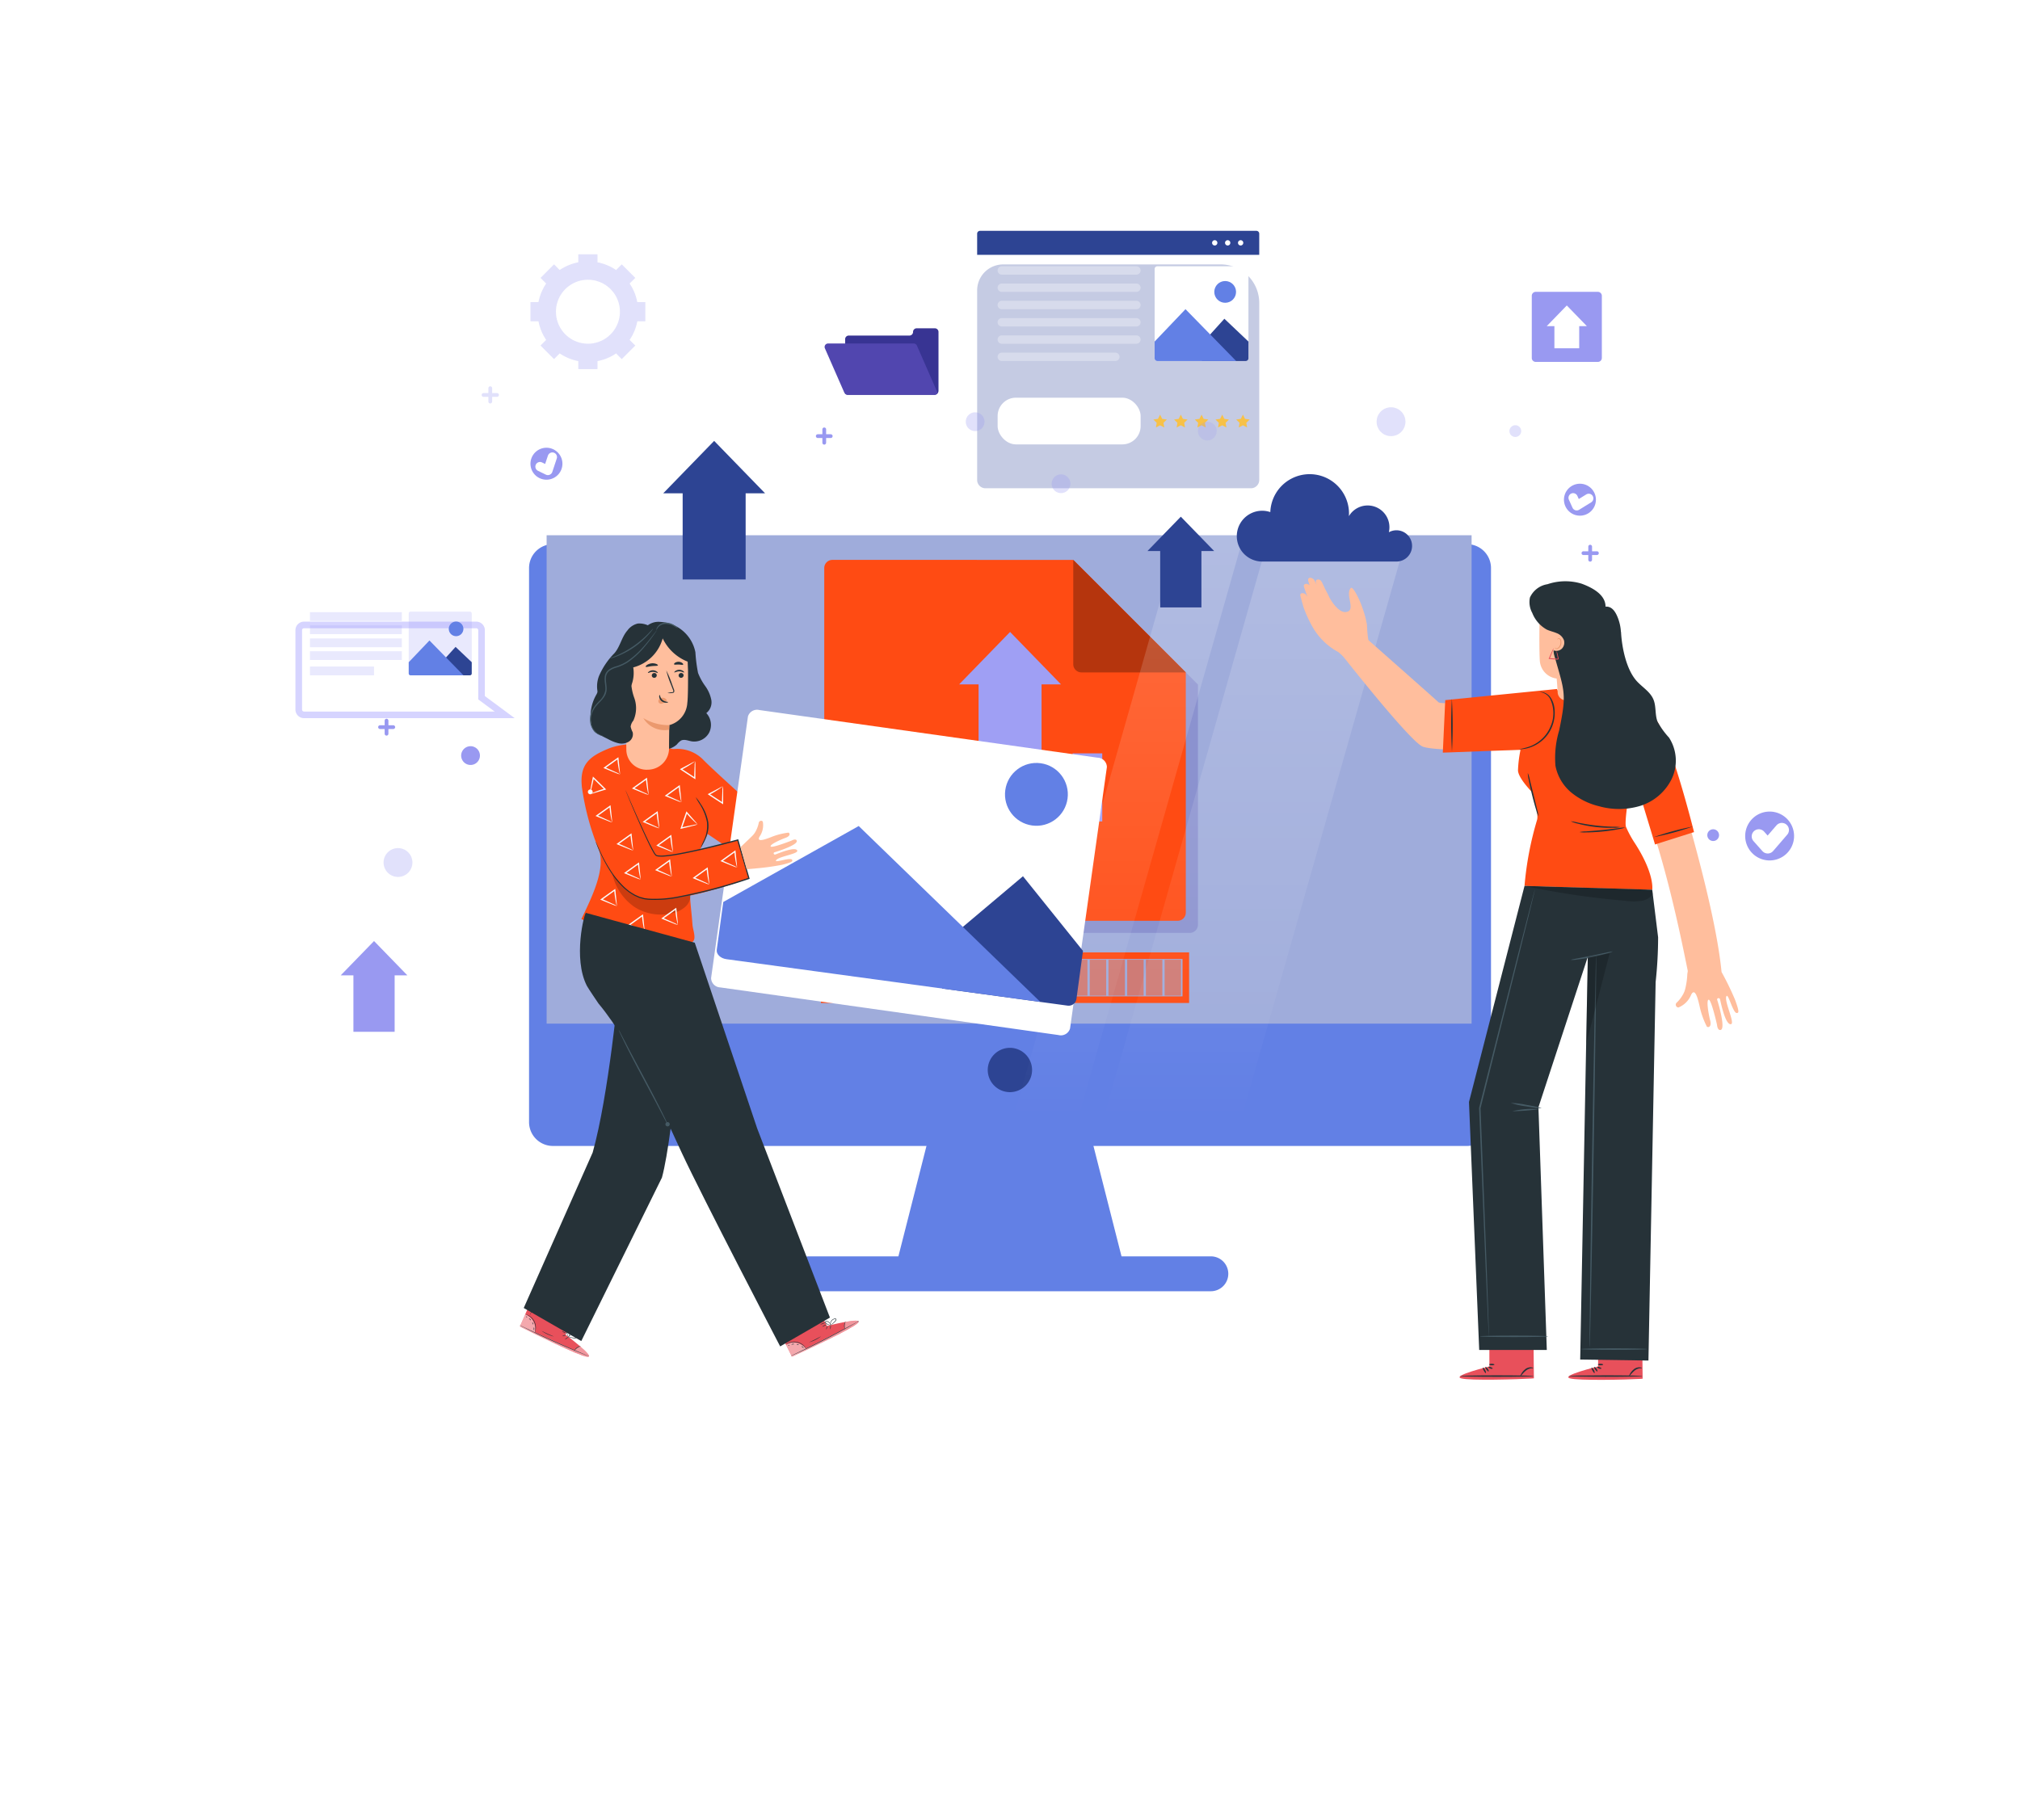 <svg xmlns="http://www.w3.org/2000/svg" xmlns:xlink="http://www.w3.org/1999/xlink" width="229.102" height="206.478" viewBox="0 0 229.102 206.478"><defs><filter id="a" x="41.663" y="65.102" width="145.772" height="138.335" filterUnits="userSpaceOnUse"><feOffset dy="3" input="SourceAlpha"/><feGaussianBlur stdDeviation="20" result="b"/><feFlood flood-color="#7090b0" flood-opacity="0.2"/><feComposite operator="in" in2="b"/><feComposite in="SourceGraphic"/></filter><filter id="c" x="0" y="1.732" width="229.102" height="188.267" filterUnits="userSpaceOnUse"><feOffset dy="3" input="SourceAlpha"/><feGaussianBlur stdDeviation="20" result="d"/><feFlood flood-color="#7090b0" flood-opacity="0.2"/><feComposite operator="in" in2="d"/><feComposite in="SourceGraphic"/></filter><filter id="e" x="29.792" y="82.52" width="169.511" height="123.958" filterUnits="userSpaceOnUse"><feOffset dy="3" input="SourceAlpha"/><feGaussianBlur stdDeviation="20" result="f"/><feFlood flood-color="#7090b0" flood-opacity="0.2"/><feComposite operator="in" in2="f"/><feComposite in="SourceGraphic"/></filter><linearGradient id="g" x1="0.5" y1="-0.011" x2="0.5" y2="0.996" gradientUnits="objectBoundingBox"><stop offset="0" stop-color="#fff"/><stop offset="1" stop-color="#fff" stop-opacity="0"/></linearGradient><filter id="i" x="80.825" y="0" width="91.995" height="85.392" filterUnits="userSpaceOnUse"><feOffset dy="3" input="SourceAlpha"/><feGaussianBlur stdDeviation="10" result="j"/><feFlood flood-color="#7090b0" flood-opacity="0.2"/><feComposite operator="in" in2="j"/><feComposite in="SourceGraphic"/></filter><filter id="k" x="3.507" y="40.521" width="84.87" height="70.951" filterUnits="userSpaceOnUse"><feOffset dy="3" input="SourceAlpha"/><feGaussianBlur stdDeviation="10" result="l"/><feFlood flood-color="#7090b0" flood-opacity="0.2"/><feComposite operator="in" in2="l"/><feComposite in="SourceGraphic"/></filter><filter id="m" x="45.212" y="20.016" width="71.556" height="75.719" filterUnits="userSpaceOnUse"><feOffset dy="3" input="SourceAlpha"/><feGaussianBlur stdDeviation="10" result="n"/><feFlood flood-color="#7090b0" flood-opacity="0.2"/><feComposite operator="in" in2="n"/><feComposite in="SourceGraphic"/></filter><filter id="o" x="51.169" y="50.114" width="105.089" height="97.084" filterUnits="userSpaceOnUse"><feOffset dy="3" input="SourceAlpha"/><feGaussianBlur stdDeviation="10" result="p"/><feFlood flood-color="#7090b0" flood-opacity="0.102"/><feComposite operator="in" in2="p"/><feComposite in="SourceGraphic"/></filter></defs><g transform="translate(17.882 10.187)"><g transform="translate(16 16)"><g transform="translate(0 0)"><g transform="translate(0 0)"><g transform="translate(26.118 32.545)"><g transform="matrix(1, 0, 0, 1, -60, -58.73)" filter="url(#a)"><path d="M338.812,366.539H313.04l2.8-11.006.634-2.5,1.232-4.833h16.441l1.232,4.833.634,2.5Z" transform="translate(-211.38 -226.1)" fill="#6280e5"/></g><path d="M341.815,365.551H321.641l.634-2.5h18.9Z" transform="translate(-277.179 -294.851)" fill="#2d4493"/><g transform="matrix(1, 0, 0, 1, -60, -58.73)" filter="url(#c)"><path d="M294.125,156.2v62.85a2.71,2.71,0,0,1-2.709,2.709H187.732a2.707,2.707,0,0,1-2.709-2.709V156.2a2.707,2.707,0,0,1,2.709-2.708H291.416A2.71,2.71,0,0,1,294.125,156.2Z" transform="translate(-125.02 -94.76)" fill="#6280e5"/></g><g transform="matrix(1, 0, 0, 1, -60, -58.73)" filter="url(#e)"><path d="M324.1,405.68H278.545a1.979,1.979,0,0,1-1.979-1.979h0a1.979,1.979,0,0,1,1.979-1.979H324.1a1.979,1.979,0,0,1,1.979,1.979h0A1.979,1.979,0,0,1,324.1,405.68Z" transform="translate(-186.77 -262.2)" fill="#6280e5"/></g><rect width="104.908" height="55.404" transform="translate(1.996 1.988)" fill="#9facdb"/><path d="M347.4,343.3h0a2.523,2.523,0,0,1-2.515-2.515h0a2.523,2.523,0,0,1,2.515-2.515h0a2.523,2.523,0,0,1,2.515,2.515h0A2.523,2.523,0,0,1,347.4,343.3Z" transform="translate(-292.859 -278.134)" fill="#2d4493"/><g transform="translate(33.484 49.684)"><g transform="translate(0.389 0.46)"><rect width="1.865" height="4.07" transform="translate(33.968)" fill="#ff4b13" opacity="0.5"/><rect width="1.865" height="4.07" transform="translate(36.091)" fill="#ff4b13" opacity="0.5"/><rect width="1.865" height="4.07" transform="translate(38.214)" fill="#ff4b13" opacity="0.5"/><rect width="1.865" height="4.07" fill="#ff4b13"/><rect width="1.865" height="4.07" transform="translate(2.123)" fill="#ff4b13"/><rect width="1.865" height="4.07" transform="translate(4.246)" fill="#ff4b13"/><rect width="1.865" height="4.07" transform="translate(6.369)" fill="#ff4b13"/><rect width="1.865" height="4.07" transform="translate(8.492)" fill="#ff4b13"/><rect width="1.865" height="4.07" transform="translate(10.615)" fill="#ff4b13"/><rect width="1.865" height="4.07" transform="translate(12.738)" fill="#ff4b13"/><rect width="1.865" height="4.07" transform="translate(14.861)" fill="#ff4b13"/><rect width="1.865" height="4.07" transform="translate(16.984)" fill="#ff4b13" opacity="0.5"/><rect width="1.865" height="4.07" transform="translate(19.107)" fill="#ff4b13" opacity="0.5"/><rect width="1.865" height="4.07" transform="translate(21.23)" fill="#ff4b13" opacity="0.5"/><rect width="1.865" height="4.07" transform="translate(23.353)" fill="#ff4b13" opacity="0.5"/><rect width="1.865" height="4.07" transform="translate(25.476)" fill="#ff4b13" opacity="0.5"/><rect width="1.865" height="4.07" transform="translate(27.599)" fill="#ff4b13" opacity="0.5"/><rect width="1.865" height="4.07" transform="translate(29.722)" fill="#ff4b13" opacity="0.5"/><rect width="1.865" height="4.07" transform="translate(31.845)" fill="#ff4b13" opacity="0.5"/></g><rect width="41.006" height="4.99" fill="none" stroke="#ff4b13" stroke-miterlimit="10" stroke-width="0.75"/></g><g transform="translate(33.484 4.783)"><path d="M293.067,172.415a.927.927,0,0,0-.927.927v39.087a.927.927,0,0,0,.927.927h39.152a.927.927,0,0,0,.927-.927v-27.25l-12.764-12.764Z" transform="translate(-290.763 -171.038)" fill="#5146af" opacity="0.25"/><path d="M288.836,168.184a.927.927,0,0,0-.927.927V208.2a.927.927,0,0,0,.927.927h39.152a.927.927,0,0,0,.927-.927v-27.25l-12.764-12.764Z" transform="translate(-287.909 -168.184)" fill="#ff4b13"/><path d="M375.614,180.948h11.837l-12.764-12.764v11.837A.927.927,0,0,0,375.614,180.948Z" transform="translate(-346.445 -168.184)" fill="#b5350d"/><path d="M340.693,193.3l-5.778,5.949h2.206v9.77h7.143v-9.77h2.206Z" transform="translate(-319.617 -185.126)" fill="#9f9ff4"/><path d="M341.455,235.625v7.72H320.548v-7.72h3.363v4.452h14.182v-4.452Z" transform="translate(-309.925 -213.676)" fill="#9f9ff4"/></g><path d="M361.053,221.7h-7.369l19.38-68.217h7.369Z" transform="translate(-298.793 -153.488)" opacity="0.2" fill="url(#g)"/><path d="M400.811,221.7H385.177l19.38-68.217h15.634Z" transform="translate(-320.037 -153.488)" opacity="0.2" fill="url(#g)"/></g><g transform="translate(0 0)"><g transform="translate(76.943)"><g transform="matrix(1, 0, 0, 1, -110.82, -26.19)" filter="url(#i)"><path d="M2.949,0H27.624a4.371,4.371,0,0,1,4.371,4.371V24.45a.942.942,0,0,1-.942.942H.942A.942.942,0,0,1,0,24.45V2.949A2.949,2.949,0,0,1,2.949,0Z" transform="translate(110.82 27)" fill="#c5cbe3"/></g><rect width="16.218" height="5.298" rx="2.075" transform="translate(2.323 18.928)" fill="#fff"/><g transform="translate(2.323 4.019)"><path d="M604.072,166.786H588.8a.474.474,0,0,1-.474-.474h0a.474.474,0,0,1,.474-.475h15.269a.474.474,0,0,1,.474.475h0A.474.474,0,0,1,604.072,166.786Z" transform="translate(-588.329 -165.837)" fill="#fff" opacity="0.31"/><path d="M604.072,172.809H588.8a.474.474,0,0,1-.474-.474h0a.474.474,0,0,1,.474-.475h15.269a.474.474,0,0,1,.474.475h0A.474.474,0,0,1,604.072,172.809Z" transform="translate(-588.329 -169.9)" fill="#fff" opacity="0.31"/><path d="M604.072,178.832H588.8a.474.474,0,0,1-.474-.474h0a.474.474,0,0,1,.474-.475h15.269a.474.474,0,0,1,.474.475h0A.474.474,0,0,1,604.072,178.832Z" transform="translate(-588.329 -173.963)" fill="#fff" opacity="0.31"/><path d="M604.072,184.855H588.8a.474.474,0,0,1-.474-.474h0a.474.474,0,0,1,.474-.474h15.269a.474.474,0,0,1,.474.474h0A.474.474,0,0,1,604.072,184.855Z" transform="translate(-588.329 -178.025)" fill="#fff" opacity="0.31"/><path d="M604.072,190.878H588.8a.474.474,0,0,1-.474-.474h0a.474.474,0,0,1,.474-.474h15.269a.474.474,0,0,1,.474.474h0A.474.474,0,0,1,604.072,190.878Z" transform="translate(-588.329 -182.089)" fill="#fff" opacity="0.31"/><path d="M601.685,196.9H588.8a.474.474,0,0,1-.474-.474h0a.474.474,0,0,1,.474-.474h12.882a.474.474,0,0,1,.474.474h0A.474.474,0,0,1,601.685,196.9Z" transform="translate(-588.329 -186.153)" fill="#fff" opacity="0.31"/></g><g transform="translate(19.984 20.849)"><path d="M643.362,217.549l.237.48.53.077-.383.374.09.527-.474-.249-.474.249.09-.527-.383-.374.529-.077Z" transform="translate(-642.596 -217.549)" fill="#f7c148"/><path d="M650.579,217.549l.237.48.53.077-.383.374.09.527-.474-.249-.474.249.091-.527-.383-.374.529-.077Z" transform="translate(-647.464 -217.549)" fill="#f7c148"/><path d="M657.8,217.549l.237.48.529.077-.383.374.09.527-.474-.249-.474.249.091-.527-.383-.374.529-.077Z" transform="translate(-652.332 -217.549)" fill="#f7c148"/><path d="M665.012,217.549l.237.48.529.077-.383.374.091.527-.474-.249-.474.249.09-.527-.383-.374.529-.077Z" transform="translate(-657.2 -217.549)" fill="#f7c148"/><path d="M672.228,217.549l.237.48.53.077-.383.374.09.527-.474-.249-.474.249.09-.527-.383-.374.529-.077Z" transform="translate(-662.067 -217.549)" fill="#f7c148"/></g><path d="M612.862,153.488H581.516a.324.324,0,0,0-.324.324v2.4h31.994v-2.4A.324.324,0,0,0,612.862,153.488Z" transform="translate(-581.192 -153.488)" fill="#2d4493"/><g transform="translate(26.655 1.066)"><path d="M663.686,157.061a.3.3,0,1,1-.3-.3A.3.3,0,0,1,663.686,157.061Z" transform="translate(-663.095 -156.765)" fill="#fff"/><path d="M668.2,157.061a.3.3,0,1,1-.3-.3A.3.3,0,0,1,668.2,157.061Z" transform="translate(-666.14 -156.765)" fill="#fff"/><path d="M672.714,157.061a.3.3,0,1,1-.3-.3A.3.3,0,0,1,672.714,157.061Z" transform="translate(-669.185 -156.765)" fill="#fff"/></g><g transform="translate(20.13 4.02)"><path d="M653.684,166.146v10.133a.31.31,0,0,1-.31.31H643.35a.309.309,0,0,1-.306-.31V166.146a.308.308,0,0,1,.306-.306h10.024A.309.309,0,0,1,653.684,166.146Z" transform="translate(-643.044 -165.84)" fill="#fff"/><path d="M664.79,186.718v1.9a.31.31,0,0,1-.31.31h-4.972l.212-2.209,2.34-2.588Z" transform="translate(-654.15 -178.178)" fill="#2d4493"/><path d="M652.292,186.679H643.35a.309.309,0,0,1-.306-.31v-1.9l3.5-3.672Z" transform="translate(-643.044 -175.93)" fill="#6280e5"/><circle cx="1.234" cy="1.234" r="1.234" transform="translate(6.766 1.674)" fill="#6280e5"/></g></g><g transform="translate(0 41.71)"><g transform="matrix(1, 0, 0, 1, -33.88, -67.9)" filter="url(#k)"><path d="M105.37,191.849h22.759l-2.625-1.942v-7.659a.6.6,0,0,0-.6-.6H105.37a.6.6,0,0,0-.6.6v9A.6.6,0,0,0,105.37,191.849Z" transform="translate(-70.89 -113.75)" fill="#fff" stroke="#d6d4ff" stroke-miterlimit="10" stroke-width="0.75"/></g><rect width="10.419" height="0.997" transform="translate(11.693 2.547) rotate(180)" fill="#a4a4f7" opacity="0.24"/><rect width="10.419" height="0.997" transform="translate(11.693 4.036) rotate(180)" fill="#a4a4f7" opacity="0.24"/><rect width="10.419" height="0.997" transform="translate(11.693 5.526) rotate(180)" fill="#a4a4f7" opacity="0.24"/><rect width="10.419" height="0.997" transform="translate(11.693 6.977) rotate(180)" fill="#a4a4f7" opacity="0.24"/><rect width="7.266" height="0.997" transform="translate(8.54 8.713) rotate(180)" fill="#a4a4f7" opacity="0.24"/><g transform="translate(12.471 1.489)"><path d="M150.241,186.428v6.81a.208.208,0,0,1-.208.208H143.3a.208.208,0,0,1-.206-.208v-6.81a.207.207,0,0,1,.206-.206h6.736A.208.208,0,0,1,150.241,186.428Z" transform="translate(-143.091 -186.222)" fill="#a4a4f7" opacity="0.24"/><path d="M157.705,200.253v1.276a.208.208,0,0,1-.208.208h-3.341l.142-1.484,1.573-1.739Z" transform="translate(-150.555 -194.514)" fill="#2d4493"/><path d="M149.306,200.227H143.3a.208.208,0,0,1-.206-.208v-1.276l2.352-2.468Z" transform="translate(-143.091 -193.003)" fill="#6280e5"/><path d="M158.719,190.509a.829.829,0,1,1-.829-.829A.829.829,0,0,1,158.719,190.509Z" transform="translate(-152.514 -188.555)" fill="#6280e5"/></g></g><g transform="translate(8.995 17.657)"><g transform="translate(134.501 11.031)"><path d="M549.184,144.122a1.812,1.812,0,1,1-1.012-2.355A1.813,1.813,0,0,1,549.184,144.122Z" transform="translate(-545.688 -141.638)" fill="#9999f1"/><path d="M548.885,146.542l.407.907,1.362-.842" transform="translate(-547.844 -144.946)" fill="none" stroke="#fff" stroke-linecap="round" stroke-linejoin="round" stroke-width="1.056"/></g><g transform="translate(17.287 6.949)"><path d="M189.062,130.341a1.812,1.812,0,1,1-2.287-1.158A1.812,1.812,0,0,1,189.062,130.341Z" transform="translate(-185.527 -129.092)" fill="#9999f1"/><path d="M188.85,133.426l.894.435.505-1.519" transform="translate(-187.768 -131.284)" fill="none" stroke="#fff" stroke-linecap="round" stroke-linejoin="round" stroke-width="1.056"/></g><g transform="translate(155.059 48.224)"><path d="M614.388,258.893a2.772,2.772,0,1,1-2.56-2.968A2.772,2.772,0,0,1,614.388,258.893Z" transform="translate(-608.853 -255.918)" fill="#9999f1"/><path d="M613.6,263.065l1.011,1.135,1.6-1.855" transform="translate(-612.057 -260.253)" fill="none" stroke="#fff" stroke-linecap="round" stroke-linejoin="round" stroke-width="1.616"/></g><path d="M596.974,262.75a.666.666,0,1,1-.667-.666A.667.667,0,0,1,596.974,262.75Z" transform="translate(-444.882 -211.853)" fill="#9999f1"/><path d="M528.023,121.91a.666.666,0,1,1-.666-.667A.666.666,0,0,1,528.023,121.91Z" transform="translate(-398.371 -116.849)" fill="#9999f1" opacity="0.3"/><path d="M163.5,234.195a1.064,1.064,0,1,1-1.064-1.064A1.064,1.064,0,0,1,163.5,234.195Z" transform="translate(-151.945 -192.323)" fill="#9999f1"/><path d="M483.673,116.627a1.636,1.636,0,1,1-1.636-1.636A1.636,1.636,0,0,1,483.673,116.627Z" transform="translate(-367.147 -112.632)" fill="#9999f1" opacity="0.3"/><path d="M137.607,270.285a1.636,1.636,0,1,1-1.636-1.636A1.636,1.636,0,0,1,137.607,270.285Z" transform="translate(-133.708 -216.282)" fill="#9999f1" opacity="0.3"/><path d="M339.357,117.814a1.064,1.064,0,1,1-1.064-1.064A1.063,1.063,0,0,1,339.357,117.814Z" transform="translate(-270.571 -113.818)" fill="#9999f1" opacity="0.3"/><path d="M369.281,139.433a1.064,1.064,0,1,1-1.064-1.064A1.064,1.064,0,0,1,369.281,139.433Z" transform="translate(-290.756 -128.401)" fill="#9999f1" opacity="0.3"/><path d="M420.265,121.082a1.064,1.064,0,1,1-1.063-1.064A1.063,1.063,0,0,1,420.265,121.082Z" transform="translate(-325.148 -116.023)" fill="#9999f1" opacity="0.2"/><g transform="translate(0 37.682)"><g transform="translate(0.75)"><path d="M134.925,225.449a.213.213,0,0,1-.212-.213v-1.5a.213.213,0,0,1,.425,0v1.5A.213.213,0,0,1,134.925,225.449Z" transform="translate(-134.713 -223.525)" fill="#9999f1"/></g><g transform="translate(0 0.75)"><path d="M134.121,226.253h-1.5a.213.213,0,0,1,0-.425h1.5a.213.213,0,1,1,0,.425Z" transform="translate(-132.409 -225.828)" fill="#9999f1"/></g></g><g transform="translate(11.765)" opacity="0.3"><g transform="translate(0.75)"><path d="M171.075,109.666a.213.213,0,0,1-.213-.213v-1.5a.213.213,0,1,1,.425,0v1.5A.212.212,0,0,1,171.075,109.666Z" transform="translate(-170.862 -107.742)" fill="#9999f1"/></g><g transform="translate(0 0.75)"><path d="M170.271,110.47h-1.5a.213.213,0,1,1,0-.425h1.5a.213.213,0,1,1,0,.425Z" transform="translate(-168.559 -110.045)" fill="#9999f1"/></g></g><g transform="translate(136.513 17.945)"><g transform="translate(0)"><g transform="translate(0.75)"><path d="M554.385,164.805a.213.213,0,0,1-.213-.213v-1.5a.213.213,0,0,1,.425,0v1.5A.213.213,0,0,1,554.385,164.805Z" transform="translate(-554.172 -162.881)" fill="#9999f1"/></g><g transform="translate(0 0.75)"><path d="M553.581,165.609h-1.5a.213.213,0,1,1,0-.425h1.5a.213.213,0,1,1,0,.425Z" transform="translate(-551.869 -165.184)" fill="#9999f1"/></g></g></g><g transform="translate(49.645 4.669)"><g transform="translate(0.75)"><path d="M287.467,124.012a.213.213,0,0,1-.213-.213v-1.5a.213.213,0,1,1,.425,0v1.5A.213.213,0,0,1,287.467,124.012Z" transform="translate(-287.255 -122.088)" fill="#9999f1"/></g><g transform="translate(0 0.75)"><path d="M286.664,124.816h-1.5a.213.213,0,0,1,0-.425h1.5a.213.213,0,0,1,0,.425Z" transform="translate(-284.952 -124.391)" fill="#9999f1"/></g></g></g><path d="M541.972,74.757h-7.05a.448.448,0,0,0-.448.448v7.05a.448.448,0,0,0,.448.448h7.05a.448.448,0,0,0,.448-.448v-7.05A.448.448,0,0,0,541.972,74.757Zm-2.118,3.889v2.511H537.04V78.646h-.868l2.275-2.344,2.275,2.344Z" transform="translate(-394.627 -67.835)" fill="#9999f1"/><g transform="translate(59.645 11.056)"><path d="M305.776,87.87v6.667a.45.45,0,0,1-.088.269.46.46,0,0,1-.383.2h-9.794a.48.48,0,0,1-.324-.128V88.69a.411.411,0,0,1,.412-.408h6.882a.411.411,0,0,0,.408-.412.411.411,0,0,1,.408-.412h2.067A.414.414,0,0,1,305.776,87.87Z" transform="translate(-292.861 -87.458)" fill="#383493"/><path d="M300.867,98.38a.46.46,0,0,1-.383.2h-9.794a.479.479,0,0,1-.324-.128.455.455,0,0,1-.1-.138.121.121,0,0,1-.015-.033l-2.18-4.975a.393.393,0,0,1,.361-.55h9.71a.393.393,0,0,1,.361.233l2.041,4.658Z" transform="translate(-288.04 -91.032)" fill="#5146af"/></g><path d="M197.645,67.1c-.011-.053-.022-.109-.038-.162a5.1,5.1,0,0,0-.176-.635,5.6,5.6,0,0,0-.658-1.315l.642-.639-1.537-1.537-.03.03-.609.613a5.717,5.717,0,0,0-2.113-.876v-.906h-2.173v.906a5.717,5.717,0,0,0-2.112.876l-.639-.643-1.537,1.537.643.639a5.714,5.714,0,0,0-.876,2.112h-.906v2.172h.91a5.643,5.643,0,0,0,.872,2.112l-.643.639,1.537,1.537.639-.643a5.651,5.651,0,0,0,2.112.872V74.7h2.173v-.909a5.651,5.651,0,0,0,2.113-.872l.609.613.03.03.925-.925.612-.613-.612-.609-.03-.03c.011-.015.019-.03.03-.045a5.625,5.625,0,0,0,.842-2.067h.91V67.1Zm-5.6,4.713a3.627,3.627,0,1,1,3.627-3.627A3.627,3.627,0,0,1,192.041,71.816Z" transform="translate(-159.245 -59.011)" fill="#9999f1" opacity="0.3"/><g transform="matrix(1, 0, 0, 1, -33.88, -26.19)" filter="url(#m)"><path d="M237.545,117.489l-5.778,5.949h2.206v9.77h7.144v-9.77h2.206Z" transform="translate(-156.55 -70.47)" fill="#2d4493"/></g><path d="M644.326,253.129l-3.783,3.895h1.444v6.4h4.677v-6.4h1.444Z" transform="translate(-544.284 -220.701)" fill="#2d4493"/><g transform="translate(106.392 27.574)"><path d="M434.559,142.394a2.87,2.87,0,0,1,.92.153,4.464,4.464,0,0,1,8.925.131c0,.113-.006.224-.014.335a2.47,2.47,0,0,1,4.533,1.82,1.773,1.773,0,1,1,.861,3.323H434.559a2.881,2.881,0,1,1,0-5.762Z" transform="translate(-431.678 -138.214)" fill="#2d4493"/><path d="M453.555,146.542l-1.974,2.033h.754v3.339h2.441v-3.339h.754Z" transform="translate(-445.103 -143.832)" fill="#2d4493"/></g><path d="M123.171,301.044l-3.783,3.895h1.444v6.4h4.677v-6.4h1.444Z" transform="translate(-114.631 -220.477)" fill="#9999f1"/></g><g transform="translate(113.234 38.138)"><g transform="translate(0 0)"><g transform="translate(0 0)"><g transform="translate(30.758 87.874)"><g transform="translate(0)"><path d="M159.07,442.5v-2.784l5.008-.034.041,4.206-.311.023c-1.382.089-7.03.218-7.956-.067C154.821,443.527,159.07,442.5,159.07,442.5Z" transform="translate(-155.692 -439.683)" fill="#e8505b"/></g><g transform="translate(0.043 3.817)"><g transform="translate(0)"><path d="M155.744,451.5c0,.047,1.874.085,4.184.085s4.184-.038,4.184-.085-1.873-.084-4.184-.084S155.744,451.449,155.744,451.5Z" transform="translate(-155.744 -451.411)" fill="#263238"/></g></g><g transform="translate(2.909 2.875)"><g transform="translate(0)"><path d="M171.749,449.028c.041-.022.006-.169-.1-.313s-.238-.223-.271-.19.035.156.134.29S171.707,449.05,171.749,449.028Z" transform="translate(-171.368 -448.517)" fill="#263238"/></g></g><g transform="translate(2.618 2.96)"><g transform="translate(0)"><path d="M172.686,449.389c.043-.016.021-.181-.078-.355s-.228-.278-.265-.25.025.171.117.333S172.641,449.406,172.686,449.389Z" transform="translate(-172.333 -448.78)" fill="#263238"/></g></g><g transform="translate(6.898 2.911)"><g transform="translate(0)"><path d="M155.944,449.606c.02.014.094-.059.2-.182a3.3,3.3,0,0,1,.439-.438,1.156,1.156,0,0,1,.542-.236c.153-.02.252,0,.261-.021s-.085-.088-.265-.1a1,1,0,0,0-.642.221,1.819,1.819,0,0,0-.433.5C155.964,449.5,155.925,449.593,155.944,449.606Z" transform="translate(-155.939 -448.629)" fill="#263238"/></g></g><g transform="translate(3.271 2.842)"><g transform="translate(0)"><path d="M169.992,448.436c-.024.039.061.136.2.188s.271.035.278-.011-.094-.1-.22-.147S170.017,448.4,169.992,448.436Z" transform="translate(-169.988 -448.416)" fill="#263238"/></g></g><g transform="translate(3.354 2.513)"><g transform="translate(0)"><path d="M169.394,447.485c0,.047.129.087.3.089s.3-.034.3-.081-.137-.086-.3-.089S169.4,447.439,169.394,447.485Z" transform="translate(-169.394 -447.405)" fill="#263238"/></g></g></g><g transform="translate(18.425 87.874)"><g transform="translate(0)"><path d="M196.823,442.5v-2.784l5.008-.034.041,4.164-.31.023c-1.382.089-7.03.261-7.956-.024C192.573,443.527,196.823,442.5,196.823,442.5Z" transform="translate(-193.444 -439.683)" fill="#e8505b"/></g><g transform="translate(0.043 3.823)"><g transform="translate(0)"><path d="M193.5,451.514c0,.047,1.874.085,4.184.085s4.184-.038,4.184-.085-1.873-.085-4.184-.085S193.5,451.467,193.5,451.514Z" transform="translate(-193.496 -451.429)" fill="#263238"/></g></g><g transform="translate(2.909 2.875)"><g transform="translate(0)"><path d="M209.5,449.028c.041-.022.006-.169-.1-.313s-.238-.223-.271-.19.035.156.134.29S209.459,449.05,209.5,449.028Z" transform="translate(-209.12 -448.517)" fill="#263238"/></g></g><g transform="translate(2.618 2.96)"><g transform="translate(0)"><path d="M210.438,449.389c.043-.016.021-.181-.078-.355s-.228-.278-.265-.25.025.171.117.333S210.393,449.406,210.438,449.389Z" transform="translate(-210.084 -448.78)" fill="#263238"/></g></g><g transform="translate(6.898 2.911)"><g transform="translate(0)"><path d="M193.7,449.606c.019.014.094-.059.2-.182a3.3,3.3,0,0,1,.439-.438,1.155,1.155,0,0,1,.542-.236c.152-.02.252,0,.261-.021s-.084-.088-.265-.1a1,1,0,0,0-.642.221,1.819,1.819,0,0,0-.433.5C193.716,449.5,193.677,449.593,193.7,449.606Z" transform="translate(-193.691 -448.629)" fill="#263238"/></g></g><g transform="translate(3.271 2.842)"><g transform="translate(0)"><path d="M207.744,448.436c-.024.039.061.136.2.188s.271.035.278-.011-.094-.1-.219-.147S207.769,448.4,207.744,448.436Z" transform="translate(-207.74 -448.416)" fill="#263238"/></g></g><g transform="translate(3.354 2.513)"><g transform="translate(0)"><path d="M207.145,447.485c0,.047.129.087.3.089s.3-.034.3-.081-.137-.086-.3-.089S207.15,447.439,207.145,447.485Z" transform="translate(-207.145 -447.405)" fill="#263238"/></g></g></g><path d="M130.974,195.041s7.471,6.592,7.986,7.079c.463.437,9.728-.517,11.584-.714a12.909,12.909,0,0,1,1.91-.13c.805.035.949.149,1.754.16a39.772,39.772,0,0,1,6.055.53,5.008,5.008,0,0,1,3.94,3.4c1.873,5.825,6.112,19.614,6.867,27.361a32.319,32.319,0,0,1,1.53,3.148c.525,1.424.4,1.472.221,1.505-.475.088-1.019-2.469-1.221-1.853s1.03,3.051.53,3.122c-.652.093-1.172-2.594-1.233-2.819s-.388-.144-.322.055c.094.287,1.014,3.323.374,3.42-.354.054-.393-.589-.393-.589s-.65-2.9-.95-2.848.019,1.775.17,2.346-.061.865-.367.723a9.5,9.5,0,0,1-.846-2.405c-.136-.569-.479-2.135-.941-1.225a2.623,2.623,0,0,1-1.448,1.447.319.319,0,0,1-.16-.581,3.716,3.716,0,0,0,.631-.812,2.431,2.431,0,0,0,.314-.762,8.419,8.419,0,0,0,.228-1.647l.053-.335c-.731-3.61-2.84-14.2-5.869-20.969l-1.247,2.557-.542,1.893,3.324,8.181-14.182-.186,2.114-8.116-2.569-8.463h0c-2.78.062-9.92.165-11.12-.369-1.5-.666-9.154-10.418-9.154-10.418Z" transform="translate(-122.932 -186.785)" fill="#ffbe9d"/><path d="M0,1.757c.013-.39.525-.24.677.07A2.242,2.242,0,0,1,.769,2.1C.675,1.463.607.945.611.817c.012-.37.483-.268.662.008C1.243.57,1.225.376,1.226.294c.007-.474.524-.316.681.063A5.634,5.634,0,0,1,2.07,1,3.124,3.124,0,0,1,2.04.642c.013-.39.465-.324.617-.014a4.867,4.867,0,0,1,.191.739c.088.384.23.792.312,1.179.074.351.627,1.986,1.47,2.1,1.293.167.3-1.976,1.159-2.545.268-.179.709,1.51.809,2.477A10.772,10.772,0,0,1,6.7,6.6a13.259,13.259,0,0,0-.208,1.752,7.165,7.165,0,0,0,.861,1.64l-3.147,1A12.988,12.988,0,0,0,2.881,8.912,7.358,7.358,0,0,1,.655,5.637,14.262,14.262,0,0,1,.074,3.071S0,1.884,0,1.757Z" transform="matrix(0.978, -0.208, 0.208, 0.978, 0, 1.529)" fill="#ffbe9d"/><g transform="translate(16.523 13.835)"><path d="M161.916,229.825c-.41-1.4-2.525-8.317-2.525-8.317s-1.038,5.64-.765,6.32a11.942,11.942,0,0,0,.892,1.678c2.4,3.638,2.083,5.456,2.083,5.456l-14.485-.44a36.666,36.666,0,0,1,1.415-7.458c.251-.748-.581-3.2-.581-3.2s-1.637-1.656-1.573-2.509a13.727,13.727,0,0,1,.285-2.272l-8.814.324.277-5.958,12.67-1.263c.438,1.243,4.428.634,4.428.634,4.307.141,4.568.93,6.364,2.316s4.754,13.285,4.754,13.285Z" transform="translate(-137.848 -212.185)" fill="#ff4b13"/><g transform="translate(15.502 15.707)"><g transform="translate(0)"><path d="M161.8,260.974a3.121,3.121,0,0,0,.763.038c.472,0,1.123-.032,1.839-.1s1.361-.173,1.824-.264a3.1,3.1,0,0,0,.74-.189,3.8,3.8,0,0,0-.76.071c-.466.06-1.109.141-1.821.213s-1.358.119-1.827.153A3.785,3.785,0,0,0,161.8,260.974Z" transform="translate(-161.8 -260.449)" fill="#263238"/></g></g><g transform="translate(14.51 15.001)"><g transform="translate(0)"><path d="M163.458,258.282a3.405,3.405,0,0,0,.791.269,14.412,14.412,0,0,0,3.994.473,3.378,3.378,0,0,0,.832-.077,5.1,5.1,0,0,0-.831-.043c-.512-.016-1.219-.053-1.994-.145s-1.471-.22-1.973-.324A5.082,5.082,0,0,0,163.458,258.282Z" transform="translate(-163.458 -258.277)" fill="#263238"/></g></g><g transform="translate(9.631 9.531)"><g transform="translate(0)"><path d="M191.859,241.471a3.108,3.108,0,0,0,.1.736c.084.45.217,1.068.384,1.747s.337,1.288.471,1.726a3.123,3.123,0,0,0,.254.7,3.33,3.33,0,0,0-.138-.729l-.422-1.735-.432-1.732A3.339,3.339,0,0,0,191.859,241.471Z" transform="translate(-191.852 -241.471)" fill="#263238"/></g></g><g transform="translate(23.916 15.605)"><g transform="translate(0)"><path d="M138.334,261.34a30.8,30.8,0,0,0,4.418-1.2,31.035,31.035,0,0,0-4.418,1.2Z" transform="translate(-138.334 -260.134)" fill="#263238"/></g></g><g transform="translate(8.654 0.339)"><g transform="translate(0)"><path d="M186.219,219.71a1.2,1.2,0,0,0,.375,0,3.821,3.821,0,0,0,1-.237,4.181,4.181,0,0,0,1.3-.789,4.057,4.057,0,0,0,1.063-1.525,4.176,4.176,0,0,0,.293-1.834,2.873,2.873,0,0,0-.447-1.452,1.508,1.508,0,0,0-.827-.607,1.021,1.021,0,0,0-.279-.037c-.064,0-.1.008-.1.014s.136.008.356.086a1.511,1.511,0,0,1,.747.611,3.7,3.7,0,0,1,.1,3.156,4.028,4.028,0,0,1-1.011,1.473,4.272,4.272,0,0,1-1.239.793A6.449,6.449,0,0,1,186.219,219.71Z" transform="translate(-186.219 -213.227)" fill="#263238"/></g></g><g transform="translate(0.948 1.104)"><g transform="translate(0)"><path d="M221.734,221.575a53.093,53.093,0,0,0-.012-6,52.883,52.883,0,0,0,.012,6Z" transform="translate(-221.642 -215.577)" fill="#263238"/></g></g></g><g transform="translate(26.338 1.611)"><g transform="translate(1.136 1.188)"><path d="M172.36,189.673c-.036-.726-.112-1.547-.112-1.547a2.18,2.18,0,0,1-1.912-2.053c-.109-1.855,0-6.133,0-6.133l3.283-1.666,3.612,2.84-.547,9.276-3.324.211A.957.957,0,0,1,172.36,189.673Z" transform="translate(-170.287 -178.274)" fill="#ffbe9d"/></g><g transform="translate(2.882 6.465)"><g transform="translate(0)"><path d="M183.9,195.541c-.005,0-.006.035.028.08a.256.256,0,0,0,.207.091c.209-.01.411-.24.485-.522a.889.889,0,0,0,.009-.412.353.353,0,0,0-.2-.28.178.178,0,0,0-.138,0,.158.158,0,0,0-.074.075c-.024.055-.006.089,0,.086s.006-.031.033-.065a.121.121,0,0,1,.155-.033.292.292,0,0,1,.134.232.868.868,0,0,1-.015.368c-.065.252-.241.458-.4.477a.236.236,0,0,1-.176-.048C183.919,195.565,183.907,195.538,183.9,195.541Z" transform="translate(-183.897 -194.486)" fill="#eb996e"/></g></g><g transform="translate(0)"><path d="M144.248,176.475a2.628,2.628,0,0,1,1.992-1.513,6.312,6.312,0,0,1,3.866-.062c1.235.453,2.719,1.249,2.718,2.607.729-.06,1.145.576,1.434,1.364a5.192,5.192,0,0,1,.31,1.5l.012,0c.094,1.778.591,4.228,1.748,5.542.639.726,1.559,1.228,1.931,2.132.324.786.156,1.715.462,2.508a9.091,9.091,0,0,0,1.3,1.807,4.818,4.818,0,0,1,.311,4.683,5.96,5.96,0,0,1-3.556,3.061,8.361,8.361,0,0,1-4.691.044,7.852,7.852,0,0,1-3.142-1.551,5.242,5.242,0,0,1-1.8-3.034,10.806,10.806,0,0,1,.418-4c.869-4.177.621-4.395-.476-8.269-.025-.068-.04-.139-.059-.21l-.043-.153h0a2.38,2.38,0,0,1-.051-.463.9.9,0,0,0,.944-.2.981.981,0,0,0,.223-.974,1.413,1.413,0,0,0-.842-.791c-.362-.152-.752-.227-1.108-.4a3.689,3.689,0,0,1-1.633-1.877A2.56,2.56,0,0,1,144.248,176.475Z" transform="translate(-144.183 -174.623)" fill="#263238"/></g><g transform="translate(2.185 7.599)"><g transform="translate(0)"><path d="M185.436,197.972a1.476,1.476,0,0,0-.172.322c-.1.205-.227.5-.372.829l-.027.063.069.006.333.029c.228.015.418.042.639.039a.116.116,0,0,0,.084-.074.191.191,0,0,0,.005-.09c-.01-.051-.021-.089-.031-.132l-.057-.23a2.186,2.186,0,0,0-.138-.451,2.151,2.151,0,0,0,.067.466l.045.233c.017.078.045.2,0,.187-.162-.007-.394-.034-.609-.05l-.333-.026.042.069c.14-.335.258-.63.339-.842A1.473,1.473,0,0,0,185.436,197.972Z" transform="translate(-184.866 -197.972)" fill="#e8505b"/></g></g></g><g transform="translate(19.491 36.172)"><g transform="translate(0)"><path d="M170.992,281.259l-14.485-.44-6.3,24.519,1.16,28.125h7.667l-.95-27.526,5.6-17.069-.863,45.685,7.74.114.816-42.942a47.742,47.742,0,0,0,.281-5.07Z" transform="translate(-150.207 -280.819)" fill="#263238"/></g><g transform="translate(11.551 7.44)"><g transform="translate(0)"><path d="M166.109,304.636a2.8,2.8,0,0,0,.711-.042c.436-.051,1.035-.143,1.692-.274s1.245-.278,1.667-.4a2.783,2.783,0,0,0,.672-.235c-.013-.047-1.065.207-2.372.468S166.1,304.588,166.109,304.636Z" transform="translate(-166.109 -303.68)" fill="#455a64"/></g></g><g transform="translate(1.23 51.017)"><g transform="translate(0)"><path d="M188.481,437.662c0,.047,1.736.085,3.876.085s3.877-.038,3.877-.085-1.735-.084-3.877-.084S188.481,437.616,188.481,437.662Z" transform="translate(-188.481 -437.578)" fill="#455a64"/></g></g><g transform="translate(12.686 52.463)"><g transform="translate(0)"><path d="M154.122,442.106c0,.047,1.684.085,3.761.085s3.761-.038,3.761-.085-1.683-.085-3.761-.085S154.122,442.059,154.122,442.106Z" transform="translate(-154.122 -442.021)" fill="#455a64"/></g></g><g transform="translate(13.674 7.837)"><g transform="translate(0)"><path d="M171.811,349.493c.047,0,.251-9.982.455-22.294s.332-22.3.285-22.3-.251,9.98-.455,22.3S171.764,349.493,171.811,349.493Z" transform="translate(-171.801 -304.9)" fill="#455a64"/></g></g><g transform="translate(1.144 0.44)"><g transform="translate(0)"><path d="M194.213,332.832a.788.788,0,0,0,0-.133l-.007-.39c-.01-.352-.025-.855-.044-1.5-.045-1.31-.111-3.19-.192-5.51-.179-4.66-.426-11.082-.7-18.176,0-.065-.005-.131-.008-.191l0,.024c1.717-6.848,3.268-13.038,4.393-17.526l1.311-5.309.348-1.445.086-.377a.74.74,0,0,0,.024-.13.826.826,0,0,0-.04.126l-.1.373-.379,1.437-1.363,5.3c-1.138,4.485-2.707,10.671-4.442,17.514l0,.012v.012c0,.06.005.126.008.191.292,7.093.556,13.515.748,18.174l.246,5.508c.032.643.058,1.146.075,1.5.01.165.018.294.024.389A.758.758,0,0,0,194.213,332.832Z" transform="translate(-193.097 -282.171)" fill="#455a64"/></g></g><g transform="translate(4.758 24.618)"><g transform="translate(0)"><path d="M190.758,356.475a8.928,8.928,0,0,0,1.694.376c.7.121,1.313.2,1.579.218V357c-.088.024-.136.043-.134.055s.053.015.144.011l.2-.009-.2-.057c-.255-.075-.857-.2-1.561-.319A8.933,8.933,0,0,0,190.758,356.475Z" transform="translate(-190.758 -356.463)" fill="#455a64"/></g></g><g transform="translate(4.905 25.286)"><g transform="translate(0)"><path d="M191.652,358.794a23.726,23.726,0,0,0,3.042-.236,9.709,9.709,0,0,0-3.042.236Z" transform="translate(-191.652 -358.515)" fill="#455a64"/></g></g><g transform="translate(6.3)"><path d="M166.707,281.777a1.992,1.992,0,0,1-1.43.758,6.5,6.5,0,0,1-1.757-.033,91.464,91.464,0,0,1-11.363-1.683c4.74.265,9.745.175,14.485.44,0,0,.041.325.05.4" transform="translate(-152.158 -280.819)" opacity="0.2"/></g><g transform="translate(13.293 7.614)" opacity="0.2"><path d="M169.784,304.214l-2.67,10.327.187-9.892Z" transform="translate(-167.114 -304.214)"/></g></g></g></g></g></g><g transform="translate(25.06 44.362)"><g transform="translate(0 0)"><g transform="translate(6.993 6.565)"><g transform="translate(10.258 7.83)"><path d="M492.993,201.2a4.119,4.119,0,0,1,3.651,1.275c1.481,1.5,7.652,6.995,7.652,6.995l8.943-1.811,1.234,4.038s-10.562,3.323-11.332,3.038-6.5-4.21-6.5-4.21Z" transform="translate(-492.993 -201.143)" fill="#ff4b13"/></g><g transform="translate(19.527 0) rotate(7.75)"><g transform="matrix(0.99, -0.13, 0.13, 0.99, -95.08, -64.89)" filter="url(#o)"><path d="M41.174.907v30a1.086,1.086,0,0,1-1.2.917H1.185A1.081,1.081,0,0,1,0,30.906v-30A1.081,1.081,0,0,1,1.185,0h38.79A1.086,1.086,0,0,1,41.174.907Z" transform="translate(85.46 77.11) rotate(7.75)" fill="#fff"/></g><path d="M15.258,7.476v5.486a.894.894,0,0,1-.9.9H0L.611,7.476,7.371,0Z" transform="translate(25.916 17.965)" fill="#2d4493"/><path d="M37.152,16.99H1.23c-.673,0-1.23-.4-1.23-.9V10.609L14.058,0Z" transform="translate(0 14.833)" fill="#6280e5"/><circle cx="3.564" cy="3.564" r="3.564" transform="translate(29.981 4.992)" fill="#6280e5"/></g><g transform="translate(0 7.269)"><path d="M553.87,204.311c-.406-2.831.894-3.711,2.936-4.567,2.551-1.069,7.407-.537,9.048.96l1.88,5.588a3.459,3.459,0,0,1,.207,3.47,36.422,36.422,0,0,0-1.521,3.315c-.653,2.263-.2,4.266-.04,6.618.036.543.449,1.546.052,1.913a1.912,1.912,0,0,1-1.408.33,27.969,27.969,0,0,1-11.248-2.881c1.331-2.721,2.8-5.869,1.944-7.955A29.149,29.149,0,0,1,553.87,204.311Z" transform="translate(-553.776 -199.182)" fill="#ff4b13"/></g><g transform="translate(0.087 8.915)"><path d="M555.653,214.208l1.259,4.349s-6.594,2.426-10.166,2.382c-3.346-.042-4.3-.425-5.483-3.159a41.831,41.831,0,0,1-2.794-7.682,9.872,9.872,0,0,1-.424-1.843c-.49-3.71,3.972-4.687,4.623-1l.531,1.974s1.215,2.778,1.273,2.932c.538,1.44,1.467,3.748,2.141,4S555.653,214.208,555.653,214.208Z" transform="translate(-538.008 -204.93)" fill="#ff4b13"/></g><g transform="translate(1.627 12.557)"><g transform="translate(0)"><path d="M537.687,223.47a.651.651,0,0,0,.035.1l.115.3c.1.26.261.642.49,1.123a15.706,15.706,0,0,0,.928,1.7,10.189,10.189,0,0,0,1.609,2,6.509,6.509,0,0,0,.562.472c.2.148.423.279.647.412l.361.164c.061.027.121.057.184.082l.2.055.4.111.415.05a13.814,13.814,0,0,0,3.55-.255,58.14,58.14,0,0,0,7.9-2.09l.067-.022-.02-.07-.159-.549-1.1-3.8-.02-.069-.069.019c-2.412.652-4.693,1.222-6.771,1.6-.519.091-1.027.174-1.52.213a3.4,3.4,0,0,1-.721,0,.7.7,0,0,1-.162-.038.229.229,0,0,1-.115-.093,2.263,2.263,0,0,1-.189-.289c-.463-.81-.819-1.61-1.157-2.325-.663-1.439-1.171-2.6-1.523-3.4l-.4-.918-.107-.237a.452.452,0,0,0-.04-.078.423.423,0,0,0,.028.084l.095.242.382.928c.337.806.832,1.976,1.484,3.422.334.72.681,1.519,1.147,2.343a2.309,2.309,0,0,0,.2.305.343.343,0,0,0,.159.126.806.806,0,0,0,.187.047,3.509,3.509,0,0,0,.748.006c.5-.037,1.011-.118,1.533-.208,2.087-.375,4.37-.94,6.787-1.59l-.089-.05,1.1,3.8.159.55.047-.092a59.214,59.214,0,0,1-7.876,2.1,13.792,13.792,0,0,1-3.514.268l-.406-.046-.385-.107-.19-.052c-.061-.024-.12-.053-.179-.079l-.353-.158c-.219-.129-.437-.255-.636-.4a6.466,6.466,0,0,1-.556-.46,10.238,10.238,0,0,1-1.61-1.97,16.429,16.429,0,0,1-.945-1.685c-.236-.475-.4-.854-.513-1.11l-.129-.291A.543.543,0,0,0,537.687,223.47Z" transform="translate(-537.687 -217.647)" fill="#263238"/></g></g><g transform="translate(12.966 13.32)"><g transform="translate(0)"><path d="M554.15,220.311a7.375,7.375,0,0,0,.459.789,5.808,5.808,0,0,1,.812,2.006,3.824,3.824,0,0,1-.35,2.11,8.765,8.765,0,0,0-.357.841.782.782,0,0,0,.138-.2c.08-.137.191-.337.314-.593a4.969,4.969,0,0,0,.345-.941,3.118,3.118,0,0,0,.056-1.235,5.317,5.317,0,0,0-.869-2.04A4.486,4.486,0,0,0,554.15,220.311Z" transform="translate(-554.149 -220.311)" fill="#263238"/></g></g><g transform="translate(3.512 22.018)" opacity="0.2"><g transform="translate(0)"><path d="M570.086,253.072a1.74,1.74,0,0,1-.568,1.321,3.113,3.113,0,0,1-1.286.691,5.564,5.564,0,0,1-4.445-.611,6.152,6.152,0,0,1-2.572-3.8s.831,1.057,1.376,1.607a4.163,4.163,0,0,0,2.545,1.229,14.617,14.617,0,0,0,4.987-.442" transform="translate(-561.215 -250.676)"/></g></g><g transform="translate(11.176 9.252)"><g transform="translate(0)"><path d="M561.113,206.108a3.664,3.664,0,0,0-.461.223l-1.157.614-.1.055.1.066.8.528.745.482.109.07v-.127c.005-.557,0-1.035,0-1.373a2.412,2.412,0,0,0-.034-.539,2.44,2.44,0,0,0-.053.537c-.018.338-.036.816-.052,1.373l.109-.057-.744-.491-.809-.523,0,.121A10.17,10.17,0,0,0,561.113,206.108Z" transform="translate(-559.392 -206.108)" fill="#fafafa"/></g></g><g transform="translate(14.326 12.089)"><g transform="translate(0)"><path d="M549.991,216.013a3.673,3.673,0,0,0-.461.223l-1.157.614-.1.055.1.067.8.528.745.482.108.07v-.127c.005-.557,0-1.035,0-1.373a2.441,2.441,0,0,0-.033-.538,2.4,2.4,0,0,0-.053.537c-.018.338-.037.816-.052,1.372l.11-.057-.744-.491-.809-.523,0,.121A10.183,10.183,0,0,0,549.991,216.013Z" transform="translate(-548.27 -216.013)" fill="#fafafa"/></g></g><g transform="translate(5.739 11.11)"><g transform="translate(0)"><path d="M580.029,214.541a3.8,3.8,0,0,0-.034-.516c-.038-.371-.083-.814-.134-1.315l-.012-.117-.1.07-.782.555-.719.521-.1.076.116.048c.509.212.948.389,1.261.509a2.355,2.355,0,0,0,.507.169,2.4,2.4,0,0,0-.473-.249c-.3-.143-.735-.338-1.24-.559l.011.124.727-.516.781-.566-.11-.048A10.387,10.387,0,0,0,580.029,214.541Z" transform="translate(-578.146 -212.593)" fill="#fafafa"/></g></g><g transform="translate(11.233 14.926)"><g transform="translate(0)"><path d="M560.467,227.395a3.675,3.675,0,0,0-.324-.4l-.864-.991-.077-.089-.04.115-.317.912-.286.846-.042.123.122-.029c.536-.127.995-.241,1.319-.327a2.365,2.365,0,0,0,.509-.16,2.363,2.363,0,0,0-.528.075c-.329.062-.792.158-1.33.275l.081.094.294-.848.31-.919-.117.026A10.266,10.266,0,0,0,560.467,227.395Z" transform="translate(-558.517 -225.915)" fill="#fafafa"/></g></g><g transform="translate(6.952 14.906)"><g transform="translate(0)"><path d="M575.743,227.794a3.793,3.793,0,0,0-.034-.516l-.134-1.315-.012-.117-.1.07-.782.555-.719.521-.1.076.116.048c.509.212.948.389,1.261.509a2.358,2.358,0,0,0,.507.169,2.4,2.4,0,0,0-.473-.249c-.3-.143-.735-.338-1.24-.559l.011.124.727-.516.781-.566-.11-.048A10.429,10.429,0,0,0,575.743,227.794Z" transform="translate(-573.86 -225.846)" fill="#fafafa"/></g></g><g transform="translate(8.498 17.588)"><g transform="translate(0)"><path d="M570.286,237.159a3.8,3.8,0,0,0-.034-.516c-.038-.371-.083-.814-.134-1.315l-.012-.118-.1.07-.782.555-.719.52-.1.076.116.048c.509.212.948.389,1.261.509a2.39,2.39,0,0,0,.507.169,2.357,2.357,0,0,0-.473-.25c-.3-.143-.735-.337-1.241-.559l.012.124.727-.516.781-.566-.11-.048A10.43,10.43,0,0,0,570.286,237.159Z" transform="translate(-568.403 -235.211)" fill="#fafafa"/></g></g><g transform="translate(5.289 26.607)"><g transform="translate(0)"><path d="M581.618,268.646a3.729,3.729,0,0,0-.034-.516l-.133-1.315-.012-.117-.1.07-.782.555-.719.521-.1.076.116.048c.509.212.948.389,1.261.51a2.35,2.35,0,0,0,.507.169,2.369,2.369,0,0,0-.473-.25c-.3-.143-.735-.337-1.241-.559l.012.124.727-.517.781-.566-.11-.048A10.422,10.422,0,0,0,581.618,268.646Z" transform="translate(-579.734 -266.698)" fill="#fafafa"/></g></g><g transform="translate(2.498 8.787)"><g transform="translate(0)"><path d="M591.473,206.433a3.747,3.747,0,0,0-.034-.516l-.133-1.315-.012-.118-.1.07-.782.555-.719.52-.1.076.116.048c.509.212.948.389,1.261.51a2.355,2.355,0,0,0,.507.169,2.363,2.363,0,0,0-.473-.25c-.3-.143-.735-.337-1.24-.559l.012.124.727-.517.781-.566-.11-.048A10.43,10.43,0,0,0,591.473,206.433Z" transform="translate(-589.59 -204.485)" fill="#fafafa"/></g></g><g transform="translate(9.457 11.946)"><g transform="translate(0)"><path d="M566.9,217.462a3.759,3.759,0,0,0-.034-.516l-.134-1.315-.012-.118-.1.07-.782.555-.719.52-.1.076.116.048c.509.212.948.389,1.261.51a2.36,2.36,0,0,0,.507.169,2.363,2.363,0,0,0-.473-.25c-.3-.143-.735-.337-1.241-.559l.012.124.727-.517.781-.566-.11-.048A10.43,10.43,0,0,0,566.9,217.462Z" transform="translate(-565.016 -215.514)" fill="#fafafa"/></g></g><g transform="translate(9.062 25.864)"><g transform="translate(0)"><path d="M568.293,266.051a3.77,3.77,0,0,0-.034-.516l-.133-1.315-.012-.117-.1.07-.782.555-.719.521-.1.076.116.048c.509.212.948.389,1.261.509a2.352,2.352,0,0,0,.507.169,2.377,2.377,0,0,0-.473-.249c-.3-.143-.735-.338-1.24-.559l.011.124.727-.517.781-.565-.11-.048A10.359,10.359,0,0,0,568.293,266.051Z" transform="translate(-566.41 -264.103)" fill="#fafafa"/></g></g><g transform="translate(1.606 14.23)"><g transform="translate(0)"><path d="M594.624,225.433a3.775,3.775,0,0,0-.034-.516l-.133-1.315-.012-.117-.1.07-.782.555-.719.521-.1.076.116.048c.509.212.948.389,1.261.509a2.346,2.346,0,0,0,.507.169,2.372,2.372,0,0,0-.473-.249c-.3-.143-.735-.338-1.24-.559l.011.124.727-.517.781-.565-.11-.048A10.363,10.363,0,0,0,594.624,225.433Z" transform="translate(-592.741 -223.485)" fill="#fafafa"/></g></g><g transform="translate(4.835 20.715)"><g transform="translate(0)"><path d="M583.22,248.075a3.725,3.725,0,0,0-.034-.516l-.133-1.315-.012-.118-.1.07-.782.556-.719.52-.1.076.116.048c.509.212.948.389,1.261.509a2.38,2.38,0,0,0,.507.169,2.363,2.363,0,0,0-.473-.25c-.3-.143-.735-.337-1.24-.559l.011.124.727-.516.781-.566-.11-.048A10.432,10.432,0,0,0,583.22,248.075Z" transform="translate(-581.336 -246.127)" fill="#fafafa"/></g></g><g transform="translate(2.14 23.719)"><g transform="translate(0)"><path d="M592.738,258.562a3.722,3.722,0,0,0-.034-.516l-.133-1.315-.012-.117-.1.07-.782.555-.719.521-.1.076.116.048c.509.212.948.389,1.261.509a2.354,2.354,0,0,0,.507.169,2.362,2.362,0,0,0-.473-.25c-.3-.143-.735-.337-1.241-.559l.012.124.727-.517.781-.566-.11-.048A10.425,10.425,0,0,0,592.738,258.562Z" transform="translate(-590.854 -256.614)" fill="#fafafa"/></g></g><g transform="translate(3.985 17.418)"><g transform="translate(0)"><path d="M586.222,236.564a3.793,3.793,0,0,0-.034-.516c-.038-.371-.083-.815-.134-1.315l-.012-.117-.1.07-.782.555-.719.521-.1.076.116.048c.509.212.948.389,1.261.509a2.358,2.358,0,0,0,.507.169,2.375,2.375,0,0,0-.473-.249c-.3-.143-.735-.338-1.24-.559l.011.124.727-.517.781-.566-.11-.048A10.43,10.43,0,0,0,586.222,236.564Z" transform="translate(-584.339 -234.616)" fill="#fafafa"/></g></g><g transform="translate(12.622 21.279)"><g transform="translate(0)"><path d="M555.72,250.046a3.747,3.747,0,0,0-.034-.516l-.133-1.315-.012-.118-.1.07-.782.555-.719.52-.1.076.116.048c.509.212.948.389,1.261.509a2.37,2.37,0,0,0,.507.169,2.361,2.361,0,0,0-.473-.25c-.3-.143-.735-.337-1.24-.559l.012.124.727-.517.781-.566-.11-.048A10.43,10.43,0,0,0,555.72,250.046Z" transform="translate(-553.836 -248.098)" fill="#fafafa"/></g></g><g transform="translate(8.364 20.372)"><g transform="translate(0)"><path d="M570.756,246.88a3.793,3.793,0,0,0-.034-.516c-.038-.371-.083-.815-.134-1.315l-.012-.117-.1.07-.782.555-.719.521-.1.076.116.048c.509.212.948.389,1.261.509a2.357,2.357,0,0,0,.507.169,2.376,2.376,0,0,0-.473-.249c-.3-.143-.735-.338-1.24-.559l.011.124.727-.517.781-.565-.11-.048A10.43,10.43,0,0,0,570.756,246.88Z" transform="translate(-568.873 -244.932)" fill="#fafafa"/></g></g><g transform="translate(15.773 19.347)"><g transform="translate(0)"><path d="M544.593,243.3a3.817,3.817,0,0,0-.034-.516l-.134-1.315-.012-.117-.1.07-.782.555-.719.52-.1.076.116.048c.509.212.948.389,1.261.51a2.357,2.357,0,0,0,.507.169,2.38,2.38,0,0,0-.473-.25c-.3-.143-.735-.337-1.24-.559l.011.124.727-.517.781-.566-.11-.048A10.415,10.415,0,0,0,544.593,243.3Z" transform="translate(-542.71 -241.352)" fill="#fafafa"/></g></g><g transform="translate(0.953 10.977)"><g transform="translate(0)"><path d="M595.131,214.135a3.731,3.731,0,0,0,.495-.129l1.253-.376.112-.033-.086-.085-.684-.675-.639-.618-.093-.09-.025.124c-.112.545-.2,1.014-.262,1.348a.271.271,0,1,0,.085.019c.083-.329.192-.793.313-1.336l-.118.034.636.627.694.672.026-.119A10.084,10.084,0,0,0,595.131,214.135Z" transform="translate(-595.127 -212.128)" fill="#fafafa"/></g></g></g><g transform="translate(29.09 77.445)"><g transform="translate(0)"><g transform="translate(0)"><path d="M499.78,423.7l-1.243-2.431L494.02,423.6l1.781,3.577.289-.126c1.282-.572,6.478-3,7.183-3.683C504.059,422.6,499.78,423.7,499.78,423.7Z" transform="translate(-494.02 -421.27)" fill="#e8505b"/><g transform="translate(1.111 4.312)" opacity="0.5"><g transform="translate(0)"><path d="M517.317,437.036a1.756,1.756,0,0,0-1.067-.677,1.692,1.692,0,0,0-1.223.211l.642,1.277Z" transform="translate(-515.027 -436.325)" fill="#fff"/></g></g></g><g transform="translate(1.737 1.831)" opacity="0.4"><g transform="translate(0)"><path d="M500.08,427.792s1.543-.3,1.488.011-5.215,2.963-7.592,3.931l-.044-.106,6.044-3.042S499.823,427.938,500.08,427.792Z" transform="translate(-493.932 -427.661)" fill="#fff"/></g></g><g transform="translate(1.664 1.894)"><g transform="translate(0)"><path d="M494.067,431.819a.456.456,0,0,0,.082-.031l.23-.1.839-.386c.707-.331,1.676-.8,2.736-1.346s2.009-1.057,2.69-1.438l.8-.457.217-.128a.044.044,0,1,0-.006-.011l-.222.118-.813.439c-.686.371-1.638.878-2.7,1.422s-2.025,1.02-2.727,1.361l-.831.4-.225.112A.536.536,0,0,0,494.067,431.819Z" transform="translate(-494.067 -427.883)" fill="#263238"/></g></g><g transform="translate(7.706 1.889)"><g transform="translate(0)"><path d="M499.278,428.8a1.367,1.367,0,0,1,.074-.937.836.836,0,0,0-.074.938Z" transform="translate(-499.167 -427.864)" fill="#263238"/></g></g><g transform="translate(6.124 2.325)"><g transform="translate(0)"><path d="M505.153,429.889a1.054,1.054,0,0,0,.048-.5,1.054,1.054,0,0,0-.048.5Z" transform="translate(-505.138 -429.386)" fill="#263238"/></g></g><g transform="translate(5.669 2.419)"><g transform="translate(0)"><path d="M506.444,430.116c.016.006.063-.079.1-.189s.064-.206.048-.212-.063.079-.105.189S506.428,430.109,506.444,430.116Z" transform="translate(-506.439 -429.714)" fill="#263238"/></g></g><g transform="translate(5.226 2.267)"><g transform="translate(0)"><g transform="translate(0)"><path d="M506.9,429.425a.6.6,0,0,0,.251-.091c.131-.066.231-.131.224-.147a.591.591,0,0,0-.251.091C507,429.344,506.9,429.41,506.9,429.425Z" transform="translate(-506.903 -429.185)" fill="#263238"/></g></g></g><g transform="translate(4.994 2.008)"><g transform="translate(0)"><path d="M507.438,428.517a.507.507,0,0,0,.3-.058.517.517,0,0,0,.253-.176,22.7,22.7,0,0,1-.555.234Z" transform="translate(-507.437 -428.281)" fill="#263238"/></g></g><g transform="translate(6.092 1.583)"><g transform="translate(0)"><path d="M502.935,427.565a.94.94,0,0,0,.289-.151,1.941,1.941,0,0,0,.275-.228.961.961,0,0,0,.14-.165.18.18,0,0,0,.026-.128.129.129,0,0,0-.1-.095.61.61,0,0,0-.576.741c.014.056.029.084.032.083a.945.945,0,0,1,.007-.318.6.6,0,0,1,.166-.29.5.5,0,0,1,.358-.154c.063.011.073.075.037.132a.967.967,0,0,1-.128.154,2.258,2.258,0,0,1-.26.233C503.041,427.5,502.931,427.556,502.935,427.565Z" transform="translate(-502.935 -426.798)" fill="#263238"/></g></g><g transform="translate(5.553 1.873)"><g transform="translate(0)"><path d="M505.844,428.262a.329.329,0,0,0-.069-.221.538.538,0,0,0-.187-.174.324.324,0,0,0-.317-.025.132.132,0,0,0-.021.182.362.362,0,0,0,.115.106.991.991,0,0,0,.227.107.463.463,0,0,0,.226.034c0-.01-.084-.023-.211-.075a1.144,1.144,0,0,1-.21-.114c-.071-.042-.154-.139-.088-.19a.288.288,0,0,1,.254.026.536.536,0,0,1,.178.149A1.244,1.244,0,0,1,505.844,428.262Z" transform="translate(-505.223 -427.808)" fill="#263238"/></g></g><g transform="translate(1.128 4.21)"><g transform="translate(0)"><path d="M515.1,436.291c.006.01.123-.079.34-.16a1.575,1.575,0,0,1,1.663.346c.167.16.24.289.25.282a.3.3,0,0,0-.046-.092,1.356,1.356,0,0,0-.173-.221,1.529,1.529,0,0,0-1.709-.356,1.316,1.316,0,0,0-.245.134C515.121,436.262,515.094,436.288,515.1,436.291Z" transform="translate(-515.096 -435.969)" fill="#263238"/></g></g><g transform="translate(0.64 2.389)"><g transform="translate(0)"><path d="M521.522,429.611a18.027,18.027,0,0,0,.92,1.891,18.075,18.075,0,0,0-.92-1.891Z" transform="translate(-521.521 -429.611)" fill="#263238"/></g></g><g transform="translate(3.746 3.618)"><g transform="translate(0)"><path d="M509.122,434.57a4.147,4.147,0,0,0,1.327-.666c-.01-.015-.3.155-.661.338S509.116,434.553,509.122,434.57Z" transform="translate(-509.122 -433.903)" fill="#263238"/></g></g><g transform="translate(2.859 4.733)"><g transform="translate(0)"><path d="M516.054,437.8c-.005.017.056.051.121.1s.111.105.127.1-.013-.084-.088-.145S516.059,437.783,516.054,437.8Z" transform="translate(-516.054 -437.793)" fill="#263238"/></g></g><g transform="translate(2.314 4.482)"><g transform="translate(0)"><path d="M517.957,436.926c-.005.016.048.049.119.073s.132.03.138.014-.048-.049-.119-.073S517.962,436.91,517.957,436.926Z" transform="translate(-517.957 -436.917)" fill="#263238"/></g></g><g transform="translate(1.739 4.452)"><g transform="translate(0)"><path d="M519.832,436.906c.011.014.071-.018.149-.028s.144,0,.151-.016-.063-.06-.159-.046S519.821,436.894,519.832,436.906Z" transform="translate(-519.831 -436.813)" fill="#263238"/></g></g><g transform="translate(1.355 4.588)"><g transform="translate(0)"><path d="M521.679,437.329c0,.017.039.027.084.023s.08-.022.078-.039-.039-.027-.084-.023S521.677,437.312,521.679,437.329Z" transform="translate(-521.679 -437.289)" fill="#263238"/></g></g></g></g><g transform="translate(0 76.27)"><g transform="translate(0.018)"><g transform="translate(0)"><path d="M607.17,421.748l1.077-2.511-4.638-2.07L602,420.823l.279.147c1.248.643,6.392,3.181,7.362,3.3C610.719,424.4,607.17,421.748,607.17,421.748Z" transform="translate(-601.996 -417.166)" fill="#e8505b"/></g><g transform="translate(0.034 2.282)" opacity="0.5"><g transform="translate(0)"><path d="M625.193,427.221a1.8,1.8,0,0,0-.156-1.264,1.713,1.713,0,0,0-.935-.825l-.573,1.31Z" transform="translate(-623.529 -425.132)" fill="#fff"/></g></g></g><g transform="translate(0.018 3.555)" opacity="0.4"><g transform="translate(0)"><path d="M608.858,431.973s1.205,1.02.932,1.173-5.566-2.214-7.811-3.465l.053-.1,6.151,2.814S608.583,431.863,608.858,431.973Z" transform="translate(-601.98 -429.579)" fill="#fff"/></g></g><g transform="translate(0 3.52)"><path d="M602,429.455a.479.479,0,0,0,.076.044l.223.116.827.414c.7.344,1.674.807,2.76,1.293s2.08.906,2.8,1.2l.858.341.235.089a.468.468,0,0,0,.084.027.443.443,0,0,0-.079-.039l-.231-.1-.85-.36c-.718-.3-1.708-.729-2.794-1.215s-2.062-.943-2.767-1.277l-.835-.4-.228-.106A.449.449,0,0,0,602,429.455Z" transform="translate(-601.996 -429.455)" fill="#263238"/></g><g transform="translate(6.188 5.901)"><g transform="translate(0)"><path d="M605.212,438.31a1.34,1.34,0,0,1,.765-.534.677.677,0,0,0-.465.147A.688.688,0,0,0,605.212,438.31Z" transform="translate(-605.21 -437.769)" fill="#263238"/></g></g><g transform="translate(5.128 4.845)"><g transform="translate(0)"><path d="M610.19,434.366c.01.014.11-.037.225-.115s.2-.152.191-.166-.11.037-.225.114S610.181,434.351,610.19,434.366Z" transform="translate(-610.189 -434.083)" fill="#263238"/></g></g><g transform="translate(4.841 4.62)"><g transform="translate(0)"><path d="M611.247,433.436c.005.016.1,0,.211-.037s.2-.08.193-.1-.1,0-.211.037S611.242,433.419,611.247,433.436Z" transform="translate(-611.247 -433.296)" fill="#263238"/></g></g><g transform="translate(4.797 4.207)"><g transform="translate(0)"><path d="M611.127,431.859c-.007.016.1.078.228.139a.591.591,0,0,0,.254.083c.007-.016-.1-.078-.228-.139A.591.591,0,0,0,611.127,431.859Z" transform="translate(-611.127 -431.855)" fill="#263238"/></g></g><g transform="translate(4.851 3.861)"><g transform="translate(0)"><path d="M610.763,430.647c-.011.012.083.118.235.2a.509.509,0,0,0,.3.087,1.667,1.667,0,0,0-.266-.142A1.625,1.625,0,0,0,610.763,430.647Z" transform="translate(-610.763 -430.646)" fill="#263238"/></g></g><g transform="translate(5.464 4.581)"><g transform="translate(0)"><path d="M606.939,433.369a.933.933,0,0,0,.3.131,1.892,1.892,0,0,0,.348.071.939.939,0,0,0,.215.005.176.176,0,0,0,.115-.061.131.131,0,0,0,.007-.141.592.592,0,0,0-.746-.14.577.577,0,0,0-.185.158c-.035.046-.046.076-.043.078a.924.924,0,0,1,.248-.2.581.581,0,0,1,.328-.054.5.5,0,0,1,.344.183c.032.056-.011.1-.078.113a.966.966,0,0,1-.2,0,2.224,2.224,0,0,1-.342-.056C607.057,433.41,606.943,433.36,606.939,433.369Z" transform="translate(-606.939 -433.161)" fill="#263238"/></g></g><g transform="translate(5.329 4.12)"><g transform="translate(0)"><path d="M609.9,432.269a.325.325,0,0,0,.126-.194.548.548,0,0,0,.015-.257.332.332,0,0,0-.181-.264.129.129,0,0,0-.153.1.358.358,0,0,0-.008.157,1.009,1.009,0,0,0,.061.245.481.481,0,0,0,.117.2c.008-.005-.036-.081-.076-.213a1.152,1.152,0,0,1-.046-.237c-.013-.082.009-.209.089-.189s.121.135.141.216a.547.547,0,0,1,0,.234A1.241,1.241,0,0,1,609.9,432.269Z" transform="translate(-609.695 -431.549)" fill="#263238"/></g></g><g transform="translate(0.655 2.278)"><g transform="translate(0)"><path d="M623.3,425.12c0,.011.138.047.337.166a1.647,1.647,0,0,1,.611.646,1.672,1.672,0,0,1,.175.876c-.017.233-.069.371-.058.374a.285.285,0,0,0,.042-.094,1.364,1.364,0,0,0,.06-.276,1.6,1.6,0,0,0-.164-.909,1.573,1.573,0,0,0-.644-.655,1.322,1.322,0,0,0-.258-.107A.3.3,0,0,0,623.3,425.12Z" transform="translate(-623.297 -425.119)" fill="#263238"/></g></g><g transform="translate(1.122 0.542)"><g transform="translate(0)"><path d="M623.611,419.06a17.9,17.9,0,0,0-.867,1.917,17.9,17.9,0,0,0,.867-1.917Z" transform="translate(-622.744 -419.06)" fill="#263238"/></g></g><g transform="translate(2.499 4.174)"><g transform="translate(0)"><path d="M616.181,431.738a4.148,4.148,0,0,0,1.349.619c.006-.017-.305-.134-.677-.3S616.19,431.723,616.181,431.738Z" transform="translate(-616.181 -431.737)" fill="#263238"/></g></g><g transform="translate(1.583 3.766)"><g transform="translate(0)"><path d="M623.955,430.316c-.016.007,0,.076,0,.16s-.01.154.006.16.056-.064.055-.161S623.97,430.309,623.955,430.316Z" transform="translate(-623.947 -430.315)" fill="#263238"/></g></g><g transform="translate(1.429 3.182)"><g transform="translate(0)"><path d="M624.338,428.277c-.016.006-.007.068.019.139s.061.123.076.117.007-.068-.019-.139S624.354,428.27,624.338,428.277Z" transform="translate(-624.33 -428.276)" fill="#263238"/></g></g><g transform="translate(1.033 2.758)"><g transform="translate(0)"><path d="M625.312,426.8c0,.017.058.044.116.1s.09.113.107.108.006-.087-.066-.154S625.313,426.787,625.312,426.8Z" transform="translate(-625.311 -426.795)" fill="#263238"/></g></g><g transform="translate(0.721 2.514)"><g transform="translate(0)"><path d="M626.793,425.946c-.012.012,0,.048.036.08s.067.049.08.037,0-.048-.036-.08S626.805,425.933,626.793,425.946Z" transform="translate(-626.789 -425.942)" fill="#263238"/></g></g></g><g transform="translate(0.458 33.011)"><g transform="translate(0)"><g transform="translate(0 7.62)"><path d="M563.373,329.94l6.527,3.753,9.148-18.545c1.359-4.957,2.668-22.41,2.668-22.41l-7.539.582s-1.161,12.53-2.986,18.986Z" transform="translate(-563.373 -292.738)" fill="#263238"/></g><g transform="translate(6.373)"><path d="M506.2,266.135c-.182-.011-1.5,5.164.108,8.283.157.3,1.314,2,1.314,2,4.108,4.9,8.271,14.414,9.433,16.912,2.384,5.125,11.172,21.985,11.172,21.985l5.644-3.269-8.253-21.464-7.077-21.062Z" transform="translate(-505.516 -266.135)" fill="#263238"/><g transform="translate(4.387 13.247)"><path d="M570.163,312.385a3.221,3.221,0,0,1,.238.422l.611,1.171c.515.989,1.24,2.348,2.042,3.848s1.515,2.869,2.007,3.87c.246.5.442.908.571,1.192a.243.243,0,1,1-.049.025l-.611-1.171c-.515-.989-1.239-2.348-2.043-3.848s-1.514-2.868-2.007-3.869c-.246-.5-.442-.908-.571-1.192A3.17,3.17,0,0,1,570.163,312.385Z" transform="translate(-570.162 -312.385)" fill="#455a64"/></g></g></g></g><g transform="translate(25.039 22.561)"><g transform="translate(0)"><path d="M520.333,235.053a27.13,27.13,0,0,0,2.973-.412c1.21-.3,1.188-.408,1.133-.546-.147-.371-2.146.439-1.81.011s2.552-.7,2.382-1.082c-.221-.5-2.3.39-2.481.452s-.269-.2-.1-.25c.239-.067,2.732-.839,2.52-1.329-.118-.272-.577,0-.577,0s-2.285.9-2.377.662,1.231-.811,1.691-.973.569-.444.338-.591a7.724,7.724,0,0,0-2.027.529c-.451.17-1.68.659-1.255-.084a2.27,2.27,0,0,0,.365-1.68c-.118-.206-.443-.106-.47.158a3.245,3.245,0,0,1-.284.817,2.1,2.1,0,0,1-.388.573c-.139.145-.266.268-.382.377l-1.009.964.7,2.5Z" transform="translate(-518.572 -229.65)" fill="#ffbe9d"/></g></g><g transform="translate(7.971)"><g transform="translate(0.799)"><path d="M558.33,151.674a2.029,2.029,0,0,1,1.8-.79,4.279,4.279,0,0,1,4.009,3.446,17.293,17.293,0,0,0,.3,2.342,6.539,6.539,0,0,0,.816,1.493,4,4,0,0,1,.685,1.549,1.562,1.562,0,0,1-.563,1.518,1.971,1.971,0,0,1,.323,2.213,1.925,1.925,0,0,1-1.983.991c-.413-.072-.855-.278-1.225-.08a2.041,2.041,0,0,0-.454.433,2.122,2.122,0,0,1-2.269.387,3.981,3.981,0,0,1-1.795-1.609c-.118-.181-.274-.392-.487-.371a.669.669,0,0,0-.323.182,1.961,1.961,0,0,1-2.564-.2,2.017,2.017,0,0,1-.046-2.6,2.212,2.212,0,0,1-1.432-1.452,3.26,3.26,0,0,1,.08-2.094,8.361,8.361,0,0,1,1.757-2.6c.635-.722.822-1.837,1.457-2.559a2.033,2.033,0,0,1,1.183-.8,2.316,2.316,0,0,1,1.359.308" transform="translate(-552.981 -150.884)" fill="#263238"/></g><g transform="translate(4.025 1.133)"><g transform="translate(0)"><g transform="translate(0)"><path d="M565.873,154.84a3.569,3.569,0,0,0-3.547,3.627l.1,9.809a2.294,2.294,0,0,0,2.416,2.2h0a2.426,2.426,0,0,0,2.426-2.338c0-1.326.032-2.722.032-2.722a2.761,2.761,0,0,0,2.039-2.512c.088-.56.094-2.616.078-4.511a3.567,3.567,0,0,0-3.547-3.557Z" transform="translate(-562.326 -154.84)" fill="#ffbe9d"/><g transform="translate(5.537 4.302)"><g transform="translate(0.491 0.362)"><g transform="translate(0)"><path d="M564.689,171.382a.285.285,0,0,1-.272.288.272.272,0,0,1-.291-.258.284.284,0,0,1,.272-.288A.272.272,0,0,1,564.689,171.382Z" transform="translate(-564.125 -171.123)" fill="#263238"/></g></g><g transform="translate(0)"><g transform="translate(0)"><path d="M565.009,170.159c-.035.037-.249-.123-.553-.122s-.527.155-.56.117c-.016-.017.02-.084.117-.156a.769.769,0,0,1,.448-.14.738.738,0,0,1,.44.144C564.995,170.075,565.026,170.143,565.009,170.159Z" transform="translate(-563.892 -169.859)" fill="#263238"/></g></g></g><g transform="translate(2.548 4.359)"><g transform="translate(0.437 0.305)"><g transform="translate(0)"><path d="M575.437,171.382a.284.284,0,0,1-.272.288.271.271,0,0,1-.291-.258.284.284,0,0,1,.272-.288A.271.271,0,0,1,575.437,171.382Z" transform="translate(-574.873 -171.123)" fill="#263238"/></g></g><g transform="translate(0)"><g transform="translate(0)"><path d="M575.564,170.359c-.035.037-.249-.123-.553-.122s-.527.155-.56.117c-.016-.017.019-.084.117-.156a.771.771,0,0,1,.448-.14.74.74,0,0,1,.44.144C575.55,170.276,575.581,170.343,575.564,170.359Z" transform="translate(-574.448 -170.059)" fill="#263238"/></g></g></g><g transform="translate(4.626 4.378)"><g transform="translate(0)"><path d="M567.973,172.687a1.994,1.994,0,0,1,.494-.09c.078-.008.151-.024.164-.077a.407.407,0,0,0-.052-.233l-.23-.6a10.374,10.374,0,0,1-.516-1.564,10.375,10.375,0,0,1,.639,1.519l.22.6a.461.461,0,0,1,.04.308.2.2,0,0,1-.128.115.517.517,0,0,1-.132.019A1.942,1.942,0,0,1,567.973,172.687Z" transform="translate(-567.83 -170.124)" fill="#263238"/></g></g><g transform="translate(2.028 9.784)"><g transform="translate(0)"><path d="M572.775,189.794a5.551,5.551,0,0,1-2.951-.8,2.787,2.787,0,0,0,2.921,1.322Z" transform="translate(-569.825 -188.998)" fill="#eb996e"/></g></g><g transform="translate(3.733 7.473)"><g transform="translate(0)"><path d="M571.82,181.138a.545.545,0,0,0-.491-.206.5.5,0,0,0-.345.187.324.324,0,0,0-.024.367.366.366,0,0,0,.4.1,1.151,1.151,0,0,0,.388-.235.335.335,0,0,0,.087-.091.1.1,0,0,0,0-.115" transform="translate(-570.913 -180.93)" fill="#eb996e"/></g></g><g transform="translate(3.824 7.153)"><g transform="translate(0)"><path d="M570.353,179.814c.049,0,.05.331.332.568s.634.2.637.247c0,.021-.078.065-.227.069a.817.817,0,0,1-.531-.187.727.727,0,0,1-.258-.476C570.293,179.895,570.33,179.812,570.353,179.814Z" transform="translate(-570.303 -179.814)" fill="#263238"/></g></g></g><g transform="translate(2.29 3.568)"><g transform="translate(0)"><path d="M575.8,167.527c-.03.084-.334.044-.69.087s-.645.142-.693.067c-.021-.036.029-.115.145-.2a1.2,1.2,0,0,1,1.054-.117C575.747,167.422,575.813,167.488,575.8,167.527Z" transform="translate(-574.412 -167.297)" fill="#263238"/></g></g><g transform="translate(5.507 3.394)"><g transform="translate(0)"><path d="M565.311,167.006c-.053.07-.263,0-.515-.006s-.465.047-.514-.026c-.021-.036.012-.105.105-.172a.739.739,0,0,1,.829.026C565.305,166.9,565.334,166.972,565.311,167.006Z" transform="translate(-564.275 -166.688)" fill="#263238"/></g></g></g></g><g transform="translate(3.181 0.721)"><path d="M560.39,157.38a4.592,4.592,0,0,1,1.93-3.421,7.29,7.29,0,0,1,5.366.527,3.776,3.776,0,0,1,1.135,2.352,5.484,5.484,0,0,1-.4,2.616l-.17-2.258a5.3,5.3,0,0,1-2.842-2.642,4.685,4.685,0,0,1-3.339,3.29,3.885,3.885,0,0,1-1.309,3.577A12.845,12.845,0,0,1,560.39,157.38Z" transform="translate(-560.343 -153.402)" fill="#263238"/></g><g transform="translate(0.054 4.876)"><path d="M587.809,169.067a5.985,5.985,0,0,0,.338,2.594,3.4,3.4,0,0,1-.108,2.567,1.351,1.351,0,0,0-.306.683,2.531,2.531,0,0,0,.229.633,1,1,0,0,1-.44,1.074,1.591,1.591,0,0,1-1.19.173,4.742,4.742,0,0,1-1.144-.456l-1.074-.541a1.843,1.843,0,0,1-.451-.285,1.542,1.542,0,0,1-.391-.809,4.952,4.952,0,0,1,.573-3.42c.574-1.03.319-2.741,1.306-3.374" transform="translate(-583.174 -167.906)" fill="#263238"/></g><g transform="translate(0 0.951)"><path d="M576.414,166.2a2.127,2.127,0,0,1-.575-.229,1.8,1.8,0,0,1-.521-.5,1.829,1.829,0,0,1-.328-.89,2.33,2.33,0,0,1,.192-1.137,2.7,2.7,0,0,1,.328-.557c.137-.176.3-.344.463-.518a4.779,4.779,0,0,0,.485-.571,1.658,1.658,0,0,0,.293-.744c.067-.549-.138-1.091-.051-1.617a1.006,1.006,0,0,1,.39-.64,2.432,2.432,0,0,1,.69-.337,5.168,5.168,0,0,0,1.38-.622,9.391,9.391,0,0,0,1.884-1.734c.475-.554.821-1.034,1.056-1.367.117-.167.206-.3.263-.389a.666.666,0,0,0,.083-.142.693.693,0,0,0-.107.125l-.285.372c-.249.321-.606.79-1.088,1.331a9.627,9.627,0,0,1-1.879,1.688,5.09,5.09,0,0,1-1.353.6,2.556,2.556,0,0,0-.732.357,1.154,1.154,0,0,0-.446.732c-.091.587.117,1.123.052,1.626a2.246,2.246,0,0,1-.733,1.237,6.988,6.988,0,0,0-.468.533,2.834,2.834,0,0,0-.338.588,2.417,2.417,0,0,0-.183,1.2,1.891,1.891,0,0,0,.366.928,1.8,1.8,0,0,0,.559.5,1.438,1.438,0,0,0,.441.164A.543.543,0,0,0,576.414,166.2Z" transform="translate(-574.872 -154.203)" fill="#455a64"/></g><g transform="translate(2.222 0.771)"><g transform="translate(0)"><path d="M576.357,156.968a.751.751,0,0,0,.235-.049,6.293,6.293,0,0,0,.617-.209,9.466,9.466,0,0,0,3.529-2.427,6.421,6.421,0,0,0,.419-.5.763.763,0,0,0,.131-.2c-.019-.015-.238.245-.625.634a11.36,11.36,0,0,1-3.494,2.4C576.67,156.834,576.35,156.944,576.357,156.968Z" transform="translate(-576.357 -153.576)" fill="#455a64"/></g></g><g transform="translate(7.529 0.077)"><g transform="translate(0)"><path d="M568.857,151.8c.011-.015-.1-.139-.323-.295a1.842,1.842,0,0,0-1-.349,1.264,1.264,0,0,0-.583.124,1.068,1.068,0,0,0-.378.311c-.17.23-.166.418-.151.417a2.911,2.911,0,0,1,.23-.349,1.137,1.137,0,0,1,.879-.353,2.054,2.054,0,0,1,.945.29A1.885,1.885,0,0,0,568.857,151.8Z" transform="translate(-566.418 -151.151)" fill="#455a64"/></g></g></g></g></g></g></g></g></svg>